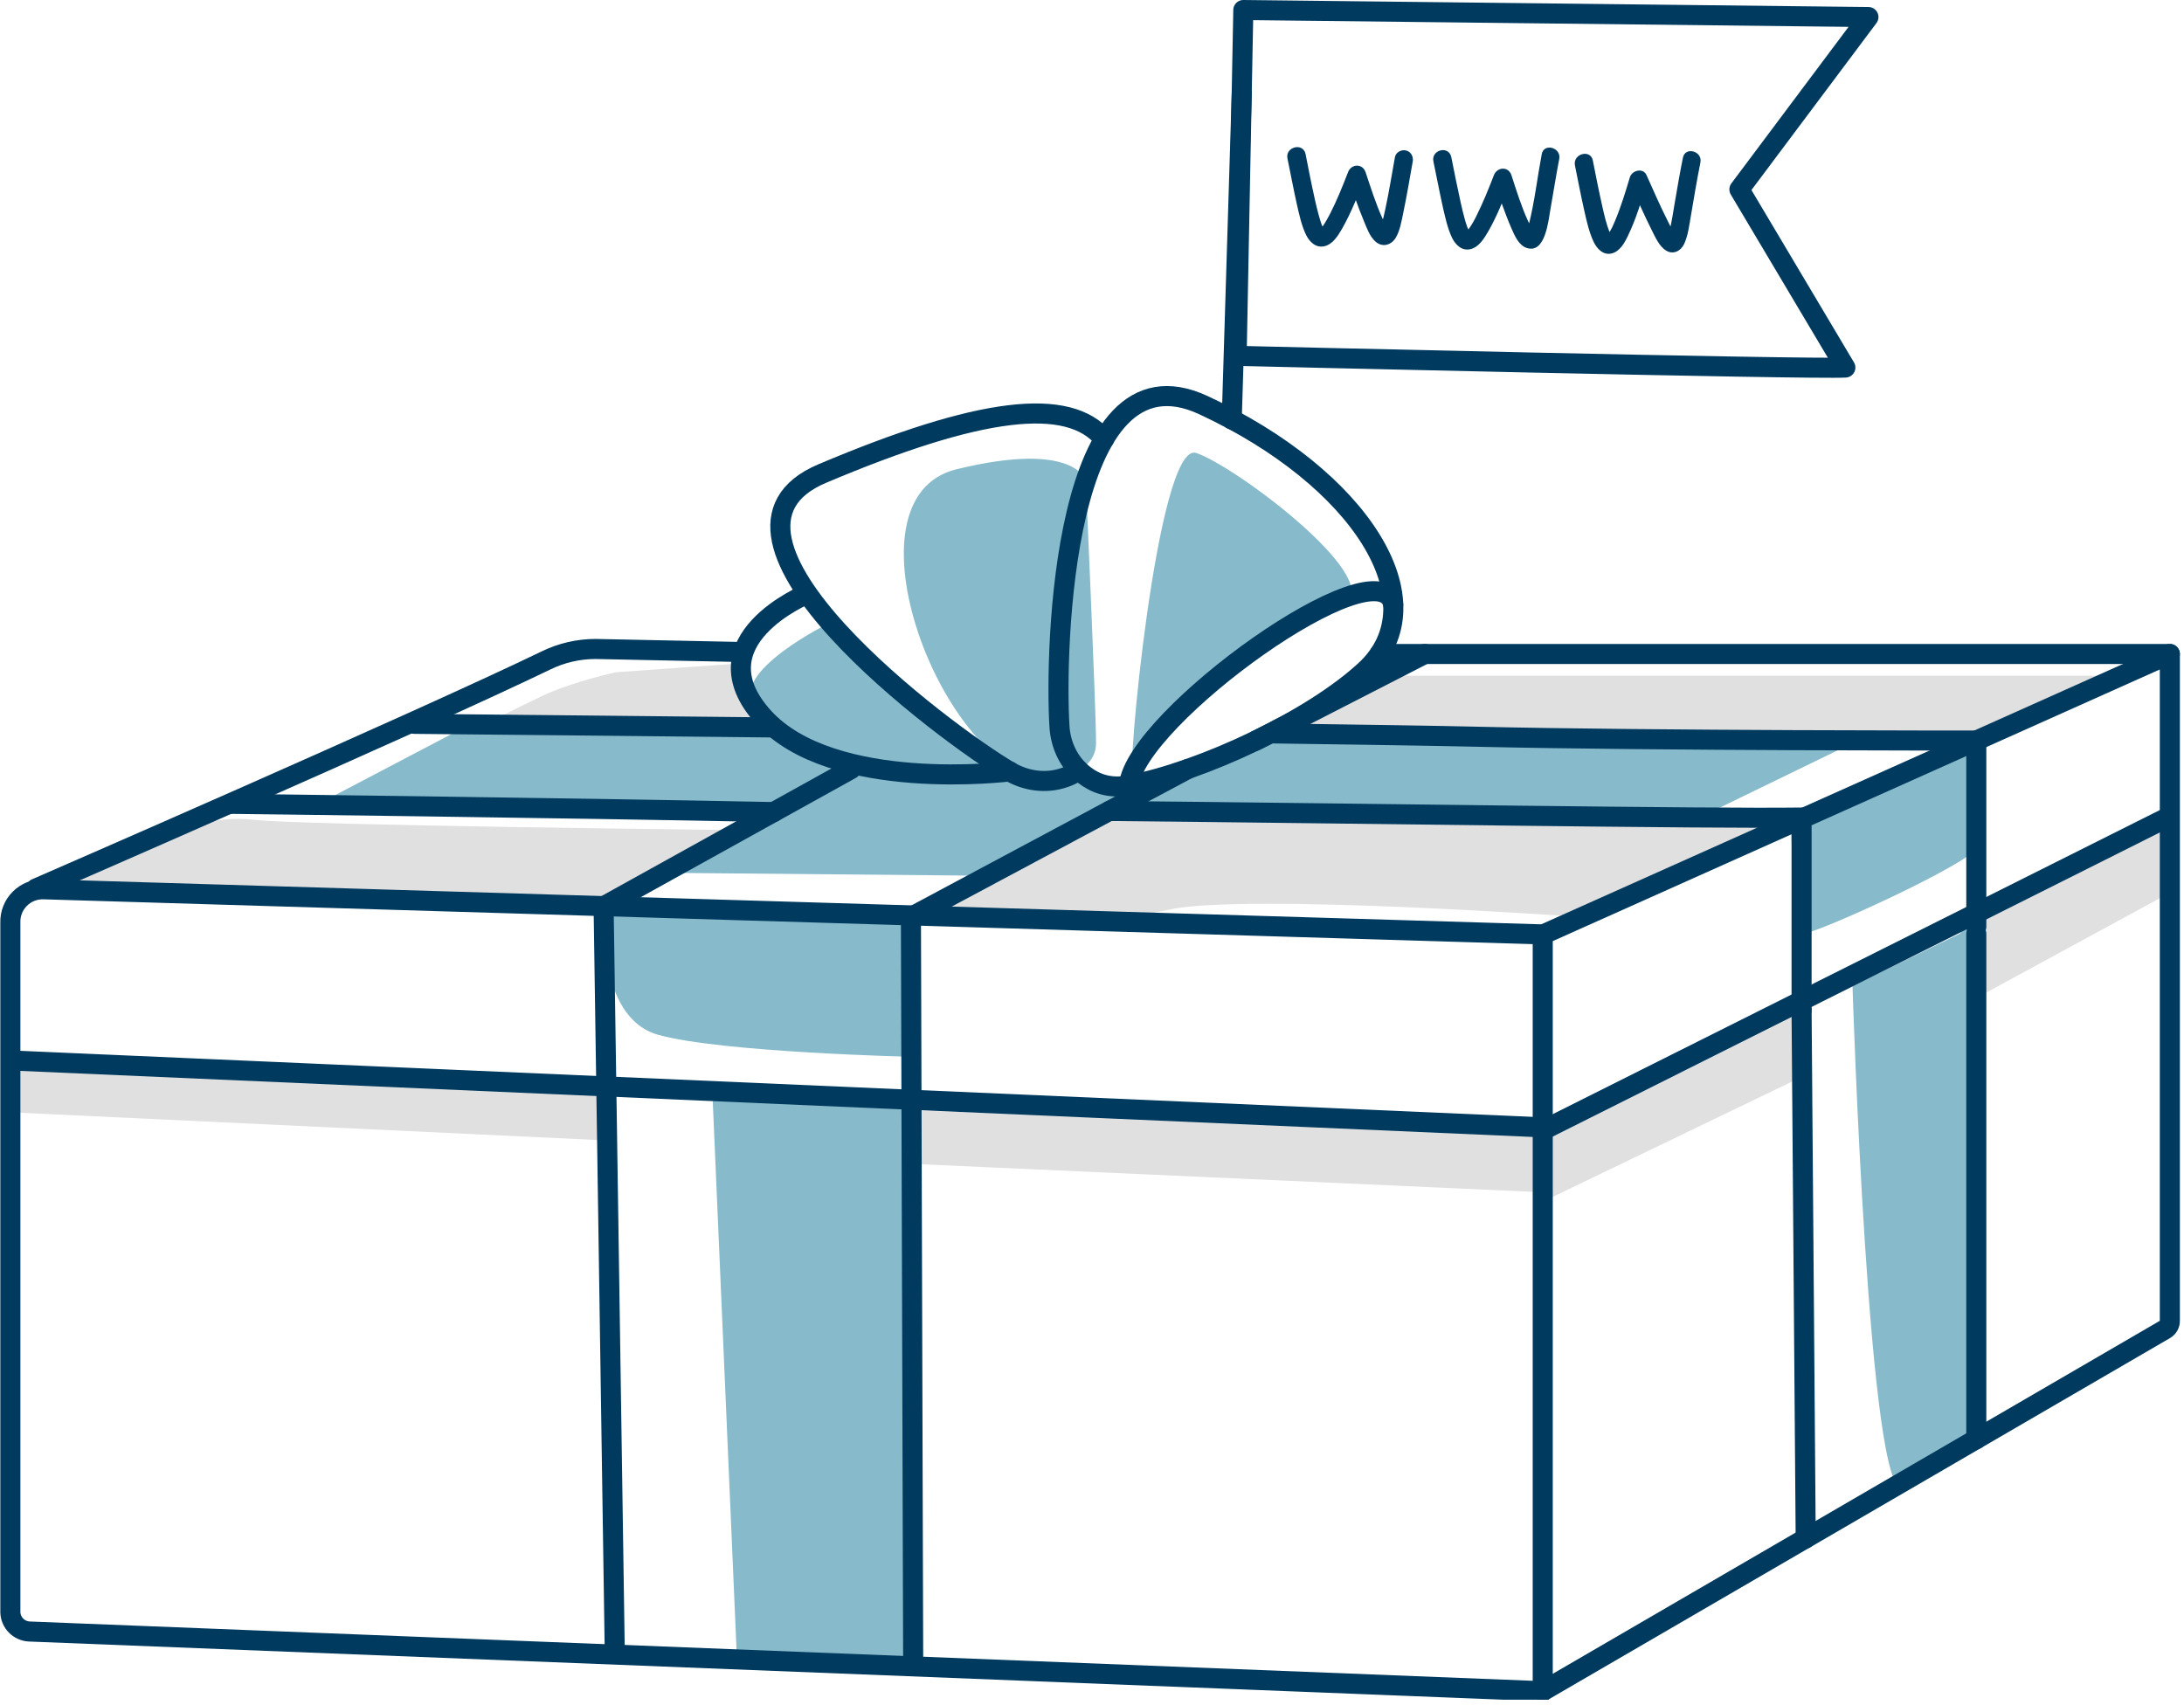 <svg width="196" height="153" viewBox="0 0 196 153" fill="none" xmlns="http://www.w3.org/2000/svg">
<g clip-path="url(#clip0_2645_13594)">
<path d="M166.25 88.5L175.87 83.81C175.87 83.81 177.27 82.08 177.37 85.2C177.47 88.32 178.16 128.31 178.16 128.31C178.16 128.31 173.86 131.61 170.79 133.45C167.72 135.3 166.25 88.5 166.25 88.5Z" fill="#87BACA"/>
<path d="M63.95 98.48L66.12 148.55L79.79 149.33C79.79 149.33 81.43 150.07 81.36 147.86C81.29 145.65 81.76 98.65 81.76 98.65L63.95 98.48Z" fill="#87BACA"/>
<path d="M54.17 81.35C54.17 81.35 53.39 91.29 59.06 92.88C64.73 94.47 81.95 94.86 81.95 94.86L81.75 82.3L54.17 81.35Z" fill="#87BACA"/>
<path d="M138.95 101.21C138.95 101.21 161.55 90.02 161.68 90.68C161.81 91.34 162.05 96.49 162.05 96.49L139.2 107.5C139 103.66 138.95 101.21 138.95 101.21Z" fill="#E0E0E0"/>
<path d="M100.65 72.52L152.41 73.43L166.25 66.7L114.34 65.83L100.65 72.52Z" fill="#87BACA"/>
<path d="M70.03 65.3L42.29 64.96L27.98 72.47L68.72 72.83L76.38 69.03L70.03 65.3Z" fill="#87BACA"/>
<path d="M177.98 89.24L193.94 80.56L194.29 74.5L177.36 82.79C177.47 84.44 177.98 89.24 177.98 89.24Z" fill="#E0E0E0"/>
<path d="M59.6 78.34L89.16 78.61C89.16 78.61 103.1 72.46 101.59 71.13C100.09 69.8 93 68.22 90.62 69.24C90.02 69.5 79.12 68.53 76.38 69.03L59.6 78.34Z" fill="#87BACA"/>
<path d="M160.75 73.91C160.75 73.91 160.88 83.55 161.67 83.82C162.46 84.09 177.67 77.12 177.35 76.02C177.03 74.92 176.71 66.76 176.71 66.76L160.75 73.91Z" fill="#87BACA"/>
<path d="M83.52 82.23C83.52 82.23 98.12 83.18 104.84 81.66C111.56 80.14 141.98 82.31 141.98 82.31L159.44 74.49C159.44 74.49 161.06 73.78 157.97 73.86C154.88 73.94 113.24 73.35 113.24 73.35L99.56 72.79L83.52 82.23Z" fill="#E0E0E0"/>
<path d="M1.59 95.21V99.87L54.37 102.36L53.9 97.73L1.59 95.21Z" fill="#E0E0E0"/>
<path d="M117.88 63.72C117.88 63.72 113.61 65.83 116.62 65.88C119.63 65.92 173.65 66.73 173.65 66.73C173.65 66.73 176.35 66.94 179.93 65.33C183.51 63.72 190.4 60.65 190.4 60.65H125.25L117.88 63.72Z" fill="#E0E0E0"/>
<path d="M81.97 104.47L139.22 107.05C139.12 103.82 138.96 101.47 138.96 101.47L81.75 99.66L81.97 104.47Z" fill="#E0E0E0"/>
<path d="M5.25 79.56L16.8 74.72C16.8 74.72 18.6 73.1 22.89 73.59C27.18 74.08 65.6 74.5 65.6 74.5L54.17 81.35L5.25 79.56Z" fill="#E0E0E0"/>
<path d="M55.28 60.34C55.28 60.34 51.39 61.17 48.61 62.49C45.84 63.8 43.64 64.98 43.64 64.98L68.28 65.31L66.48 59.54L55.28 60.34Z" fill="#E0E0E0"/>
<path d="M138.45 151.8V83.89L194.73 58.7V118.54C194.74 118.86 194.57 119.16 194.3 119.32L138.45 151.8Z" stroke="#003A5F" stroke-width="1.8" stroke-miterlimit="10" stroke-linecap="round" stroke-linejoin="round"/>
<path d="M138.45 151.8L2.62 146.44C1.7 146.39 0.96 145.65 0.93 144.72V82.83C0.87 81.15 2.24 79.77 3.92 79.82L138.45 83.87" stroke="#003A5F" stroke-width="1.8" stroke-miterlimit="10" stroke-linecap="round" stroke-linejoin="round"/>
<path d="M123.81 58.7H194.73" stroke="#003A5F" stroke-width="1.8" stroke-miterlimit="10" stroke-linecap="round" stroke-linejoin="round"/>
<path d="M3.23 79.75C3.23 79.75 37.35 64.91 49 59.28C50.39 58.6 51.91 58.25 53.46 58.25L66.48 58.52" stroke="#003A5F" stroke-width="1.8" stroke-miterlimit="10" stroke-linecap="round" stroke-linejoin="round"/>
<path d="M194.5 73.38L138.95 101.21L1.59 95.21" stroke="#003A5F" stroke-width="1.8" stroke-miterlimit="10" stroke-linecap="round" stroke-linejoin="round"/>
<path d="M99.56 72.79C122.15 73.01 153.62 73.5 161.68 73.38V90.68" stroke="#003A5F" stroke-width="1.8" stroke-miterlimit="10" stroke-linecap="round" stroke-linejoin="round"/>
<path d="M20.69 72.15C20.69 72.15 50.28 72.5 69.43 72.89" stroke="#003A5F" stroke-width="1.8" stroke-miterlimit="10" stroke-linecap="round" stroke-linejoin="round"/>
<path d="M177.36 83.17V66.47C177.36 66.47 148.38 66.49 132.69 66.13C128.97 66.04 123.21 65.96 114.33 65.83" stroke="#003A5F" stroke-width="1.8" stroke-miterlimit="10" stroke-linecap="round" stroke-linejoin="round"/>
<path d="M37.19 64.97C37.19 64.97 63.14 65.22 70.03 65.3" stroke="#003A5F" stroke-width="1.8" stroke-miterlimit="10" stroke-linecap="round" stroke-linejoin="round"/>
<path d="M161.68 90.68L162.05 138.08" stroke="#003A5F" stroke-width="1.8" stroke-miterlimit="10" stroke-linecap="round" stroke-linejoin="round"/>
<path d="M177.36 83.82V129.18" stroke="#003A5F" stroke-width="1.8" stroke-miterlimit="10" stroke-linecap="round" stroke-linejoin="round"/>
<path d="M55.17 148.25L54.17 81.35L76.38 69.03" stroke="#003A5F" stroke-width="1.8" stroke-miterlimit="10" stroke-linecap="round" stroke-linejoin="round"/>
<path d="M106.58 69.03L81.75 82.31L81.95 148.66" stroke="#003A5F" stroke-width="1.8" stroke-miterlimit="10" stroke-linecap="round" stroke-linejoin="round"/>
<path d="M112.68 66.49L127.86 58.7" stroke="#003A5F" stroke-width="1.8" stroke-miterlimit="10" stroke-linecap="round" stroke-linejoin="round"/>
<path d="M110.54 37.65L111.44 8.35" stroke="#003A5F" stroke-width="1.8" stroke-miterlimit="10" stroke-linecap="round" stroke-linejoin="round"/>
<path d="M110.98 31.94C110.98 31.94 162.7 33.18 165.61 32.99L156.1 17L167.68 1.53L111.58 0.9L110.98 31.94Z" stroke="#003A5F" stroke-width="1.8" stroke-miterlimit="10" stroke-linecap="round" stroke-linejoin="round"/>
<path d="M115.54 14.22C115.83 15.6 116.08 16.98 116.39 18.36C116.6 19.27 116.8 20.23 117.21 21.08C117.52 21.72 118.1 22.28 118.86 22.1C119.6 21.93 120.07 21.17 120.43 20.55C121.28 19.07 121.9 17.44 122.52 15.86C122 15.86 121.47 15.86 120.95 15.86C121.4 17.17 121.84 18.5 122.38 19.79C122.65 20.43 122.91 21.22 123.45 21.69C124.05 22.22 124.83 22.02 125.24 21.37C125.63 20.74 125.76 19.93 125.91 19.22C126.24 17.66 126.5 16.08 126.78 14.52C126.86 14.09 126.66 13.64 126.2 13.51C125.8 13.4 125.28 13.64 125.19 14.09C124.91 15.64 124.66 17.2 124.33 18.74C124.24 19.18 124.13 19.63 124.01 20.07C123.98 20.15 123.95 20.24 123.93 20.33C123.86 20.56 123.96 20.29 123.91 20.4C123.88 20.45 123.85 20.51 123.83 20.56C123.76 20.73 123.91 20.48 123.85 20.54C123.96 20.43 124.25 20.33 124.53 20.48C124.37 20.4 124.66 20.6 124.56 20.51C124.51 20.47 124.41 20.31 124.55 20.51C124.35 20.22 124.2 19.9 124.06 19.59C123.48 18.31 123.01 16.83 122.55 15.45C122.27 14.65 121.27 14.7 120.98 15.45C120.49 16.71 119.98 17.99 119.36 19.2C119.16 19.58 118.96 19.94 118.72 20.29C118.61 20.44 118.75 20.26 118.67 20.35C118.63 20.39 118.6 20.43 118.56 20.47C118.53 20.5 118.39 20.62 118.5 20.53C118.61 20.44 118.46 20.57 118.43 20.57C118.4 20.57 118.63 20.5 118.48 20.54C118.52 20.53 118.71 20.52 118.57 20.52C118.69 20.52 118.75 20.54 118.83 20.58C118.69 20.49 118.87 20.62 118.86 20.61C118.7 20.4 118.89 20.72 118.78 20.51C118.74 20.44 118.62 20.18 118.64 20.24C118.68 20.34 118.6 20.13 118.59 20.1C118.56 20.02 118.54 19.95 118.51 19.86C118.45 19.66 118.39 19.48 118.34 19.28C118.22 18.84 118.11 18.4 118.01 17.94C117.7 16.56 117.43 15.18 117.16 13.8C116.91 12.76 115.33 13.2 115.54 14.22Z" fill="#003A5F"/>
<path d="M128.64 14.49C128.93 15.88 129.19 17.26 129.5 18.65C129.71 19.55 129.91 20.5 130.31 21.34C130.62 21.98 131.2 22.55 131.97 22.36C132.72 22.19 133.19 21.4 133.55 20.79C134.4 19.32 135.01 17.7 135.62 16.12C135.1 16.12 134.57 16.12 134.05 16.12C134.53 17.59 135.02 19.07 135.64 20.49C135.92 21.13 136.29 22.03 137.03 22.26C138.7 22.79 138.96 19.76 139.14 18.79C139.41 17.28 139.64 15.77 139.93 14.27C140.13 13.24 138.55 12.8 138.36 13.84C137.97 15.91 137.73 18.04 137.22 20.09C137.18 20.23 137.15 20.39 137.1 20.53C137.08 20.58 137.06 20.63 137.05 20.69C136.99 20.9 137.09 20.64 137.04 20.72C136.97 20.84 136.82 20.97 137.01 20.81C136.91 20.9 137.06 20.78 137.09 20.76C137.12 20.74 137.25 20.69 137.37 20.7C137.49 20.7 137.63 20.73 137.7 20.83C137.68 20.8 137.65 20.77 137.62 20.75C137.48 20.64 137.66 20.82 137.6 20.73C137.43 20.44 137.27 20.15 137.14 19.86C136.54 18.56 136.09 17.11 135.64 15.72C135.37 14.91 134.36 14.98 134.07 15.72C133.58 16.99 133.06 18.27 132.45 19.48C132.27 19.85 132.06 20.2 131.82 20.54C131.74 20.66 131.89 20.47 131.77 20.6C131.73 20.65 131.68 20.69 131.64 20.74C131.61 20.78 131.57 20.8 131.54 20.84C131.7 20.69 131.6 20.8 131.53 20.83C131.42 20.89 131.73 20.76 131.58 20.8C131.66 20.78 131.72 20.78 131.85 20.8C131.78 20.78 131.96 20.87 131.95 20.87C131.79 20.71 131.99 20.99 131.87 20.77C131.81 20.66 131.75 20.54 131.7 20.43C131.77 20.58 131.7 20.42 131.67 20.36C131.64 20.28 131.62 20.21 131.59 20.12C131.53 19.95 131.48 19.76 131.43 19.58C131.31 19.14 131.2 18.69 131.1 18.24C130.79 16.85 130.52 15.47 130.24 14.08C129.99 13.03 128.42 13.46 128.64 14.49Z" fill="#003A5F"/>
<path d="M141.34 14.84C141.62 16.22 141.88 17.59 142.19 18.96C142.4 19.88 142.61 20.83 143.01 21.69C143.31 22.32 143.87 22.93 144.63 22.75C145.36 22.58 145.79 21.81 146.09 21.18C146.84 19.64 147.32 17.98 147.82 16.34C147.33 16.4 146.82 16.47 146.33 16.54C146.95 17.92 147.55 19.3 148.23 20.65C148.55 21.28 148.9 22.11 149.52 22.49C150.17 22.89 150.86 22.52 151.15 21.88C151.49 21.13 151.59 20.27 151.73 19.47C152.01 17.85 152.27 16.21 152.6 14.59C152.81 13.56 151.23 13.12 151.03 14.16C150.76 15.5 150.53 16.84 150.3 18.19C150.16 19.03 150.03 19.9 149.83 20.73C149.8 20.85 149.76 20.98 149.73 21.1C149.71 21.17 149.62 21.32 149.74 21.1C149.72 21.14 149.71 21.19 149.68 21.22C149.55 21.36 149.82 21.1 149.81 21.11C150.01 21.01 150.3 21.05 150.37 21.09C150.51 21.17 150.45 21.15 150.33 21.03C150.24 20.94 150.42 21.16 150.34 21.04C150.3 20.98 150.25 20.91 150.21 20.84C150 20.51 149.83 20.17 149.66 19.82C148.98 18.47 148.38 17.09 147.76 15.71C147.45 15.03 146.46 15.29 146.27 15.91C145.87 17.25 145.46 18.6 144.92 19.87C144.78 20.22 144.61 20.57 144.42 20.89C144.38 20.95 144.34 21.01 144.3 21.07C144.22 21.19 144.4 20.98 144.28 21.09C144.24 21.13 144.2 21.16 144.17 21.2C144.1 21.29 144.33 21.08 144.18 21.18C144.29 21.1 144.4 21.1 144.54 21.14C144.4 21.09 144.71 21.23 144.61 21.17C144.52 21.12 144.77 21.31 144.64 21.19C144.53 21.08 144.67 21.23 144.65 21.21C144.62 21.16 144.59 21.12 144.57 21.08C144.53 21.01 144.39 20.69 144.46 20.86C144.15 20.1 143.97 19.29 143.79 18.49C143.48 17.12 143.21 15.75 142.94 14.37C142.71 13.37 141.14 13.81 141.34 14.84Z" fill="#003A5F"/>
<path d="M74.5 55.88C74.5 55.88 65.35 60.35 67.72 63.41C70.09 66.47 75.19 69.1 82.74 69.52C90.29 69.94 90.88 68.3 88.43 67.21C85.99 66.12 74.5 55.88 74.5 55.88Z" fill="#87BACA"/>
<path d="M97.44 43.14C97.44 43.14 96.52 39.51 85.84 42.12C75.17 44.73 84.62 69.3 93.94 69.96C93.94 69.96 98.36 69.72 98.36 66.69C98.37 63.67 97.44 43.14 97.44 43.14Z" fill="#87BACA"/>
<path d="M107.36 40.66C110.9 41.86 123.9 51.65 120.85 54.09C120.85 54.09 114.55 55.82 106.32 63.57C106.32 63.57 102.48 67.19 101.72 69.15C100.96 71.11 103.82 39.46 107.36 40.66Z" fill="#87BACA"/>
<path d="M96.8 69.14C96.7 69.21 96.59 69.27 96.5 69.34C96.18 69.54 95.84 69.69 95.5 69.8C93.88 70.36 92.09 70.11 90.61 69.25C84.84 65.88 60.88 47.95 73.8 42.5C87.9 36.54 95.91 35.55 99.09 39.41" stroke="#003A5F" stroke-width="1.8" stroke-miterlimit="10" stroke-linecap="round" stroke-linejoin="round"/>
<path d="M97.33 69.58C95.96 68.54 95.18 66.91 95.08 65.2C94.66 58.53 95.28 30.46 107.99 36.36C122.05 42.88 129.17 54.02 122.54 60.16C117.7 64.64 107.9 69.23 101.32 70.49C99.61 70.82 98.29 70.32 97.33 69.58Z" stroke="#003A5F" stroke-width="1.8" stroke-miterlimit="10" stroke-linecap="round" stroke-linejoin="round"/>
<path d="M101.31 70.51C101.84 64.46 123.87 48.61 125.03 54.26" stroke="#003A5F" stroke-width="1.8" stroke-miterlimit="10" stroke-linecap="round" stroke-linejoin="round"/>
<path d="M90.62 69.24C90.62 69.24 74.7 71.24 68.5 64.36C62.3 57.48 72.41 53.32 72.41 53.32" stroke="#003A5F" stroke-width="1.8" stroke-miterlimit="10" stroke-linecap="round" stroke-linejoin="round"/>
</g>
<defs>
<clipPath id="clip0_2645_13594">
<rect width="195.65" height="152.56" fill="white"/>
</clipPath>
</defs>
</svg>
